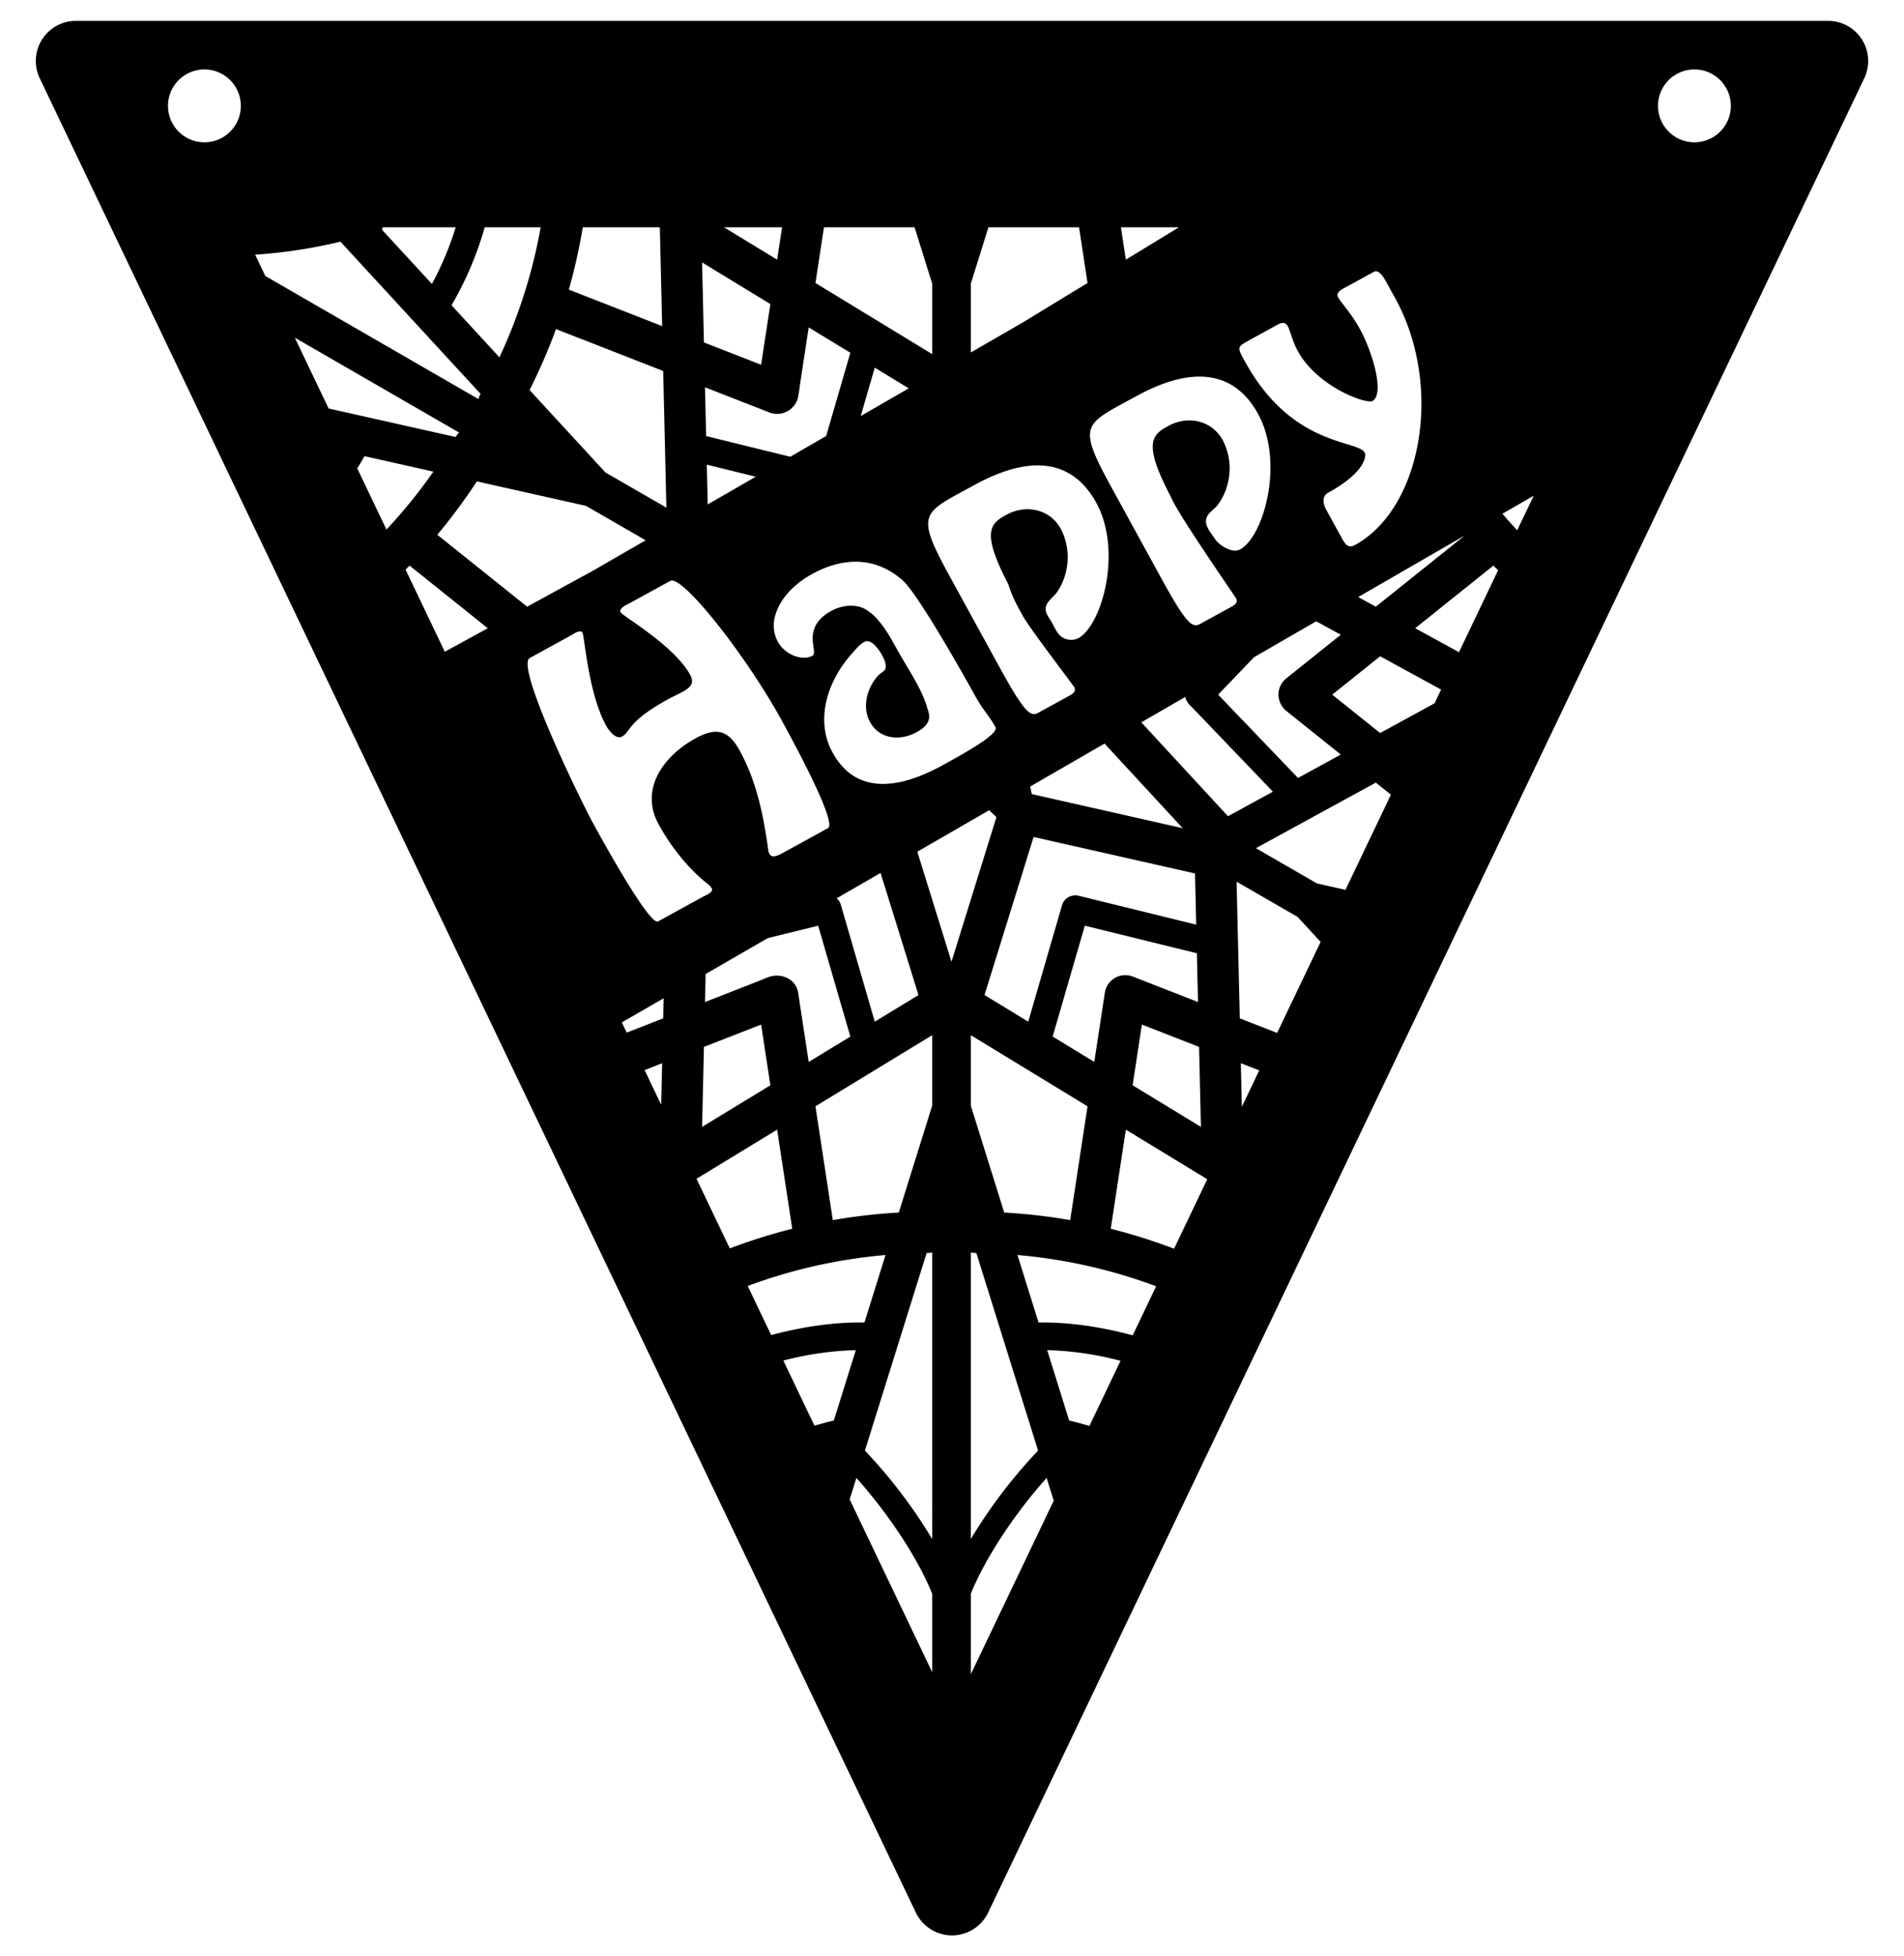 <svg id="Слой_1" data-name="Слой 1" xmlns="http://www.w3.org/2000/svg" viewBox="0 0 1003 1030"><title>Christmas flags</title><path d="M963.009,10.983H39.991A21.122,21.122,0,0,0,20.933,41.211l461.509,965.792a21.122,21.122,0,0,0,38.115,0l461.509-965.792A21.121,21.121,0,0,0,963.009,10.983ZM657.797,179.291l13.317-7.303c2.111-1.158,5.416-3.605,7.287-.194,1.247,2.273,2.546,8.107,5.219,12.979,10.421,19.001,36.133,28.135,39.381,26.354,6.495-3.563.192-25.456-6.666-37.959-4.453-8.12-9.981-13.96-11.406-16.559-1.604-2.922,2.723-4.662,4.51-5.642L723.891,143.04c3.353-1.205,5.715,4.257,9.546,11.24,27.559,46.781,16.154,113.03-19.572,132.626-3.736,2.048-5.235-.3-7.283-4.034L698.743,268.581c-1.069-1.948-3.326-6.835,1.058-9.239,18.675-10.244,20.25-18.924,19.093-21.035-3.74-6.821-38.321-2.854-63.083-47.999C651.804,183.001,651.464,182.765,657.797,179.291ZM771.609,281.957l-46.841,37.485-9.29-5.078Zm-94.071,92.309.064.051c.016.012.031.026.047.038l28.666,22.939-22.538,12.319L641.707,365.753l18.906-19.712,32.752-18.909,12.95,7.078L677.538,357.238c-.022.018-.038.041-.06.059a11.085,11.085,0,0,0-4.017,8.04A11.447,11.447,0,0,0,677.538,374.266ZM621.045,119.688l-27.962,17.028-2.596-17.028ZM598.491,208.65c36.376-19.951,54.823-7.887,64.264,9.326,13.894,25.333,3.032,64.457-9.472,71.315-4.148,2.275-11.118-2.189-13.315-5.601-1.96-3.043-5.676-6.984-4.444-10.858.955-3.002,4.265-4.649,6.062-7.085a31.418,31.418,0,0,0,5.072-10.83,32.07,32.07,0,0,0-2.527-23.136c-5.789-10.556-18.404-13.143-28.635-7.531-8.285,4.544-13.971,8.465,1.425,37.577,3.398,8.648,33.299,51.535,34.278,53.321,1.425,2.598-2.163,4.143-3.95,5.124l-13.316,7.305c-5.034,2.76-6.506,5.47-21.826-22.462l-26.187-47.745C566.951,222.782,570.884,223.792,598.491,208.65Zm-1.732,305.531c-.018-.007-.036-.011-.054-.018a10.909,10.909,0,0,0-14.69,8.532l-5.555,36.434-21.938-13.359,16.948-58.363,59.021,14.503.601,25.678Zm34.885,37.035.985,42.115L596.648,571.421l4.874-31.968ZM568.168,471.622a7.324,7.324,0,0,0-8.715,5.031l-17.795,61.282-23.032-14.025L544.493,440.682l85.016,19.211.63,26.957Zm-24.65-53.522-.842-3.967,39.182-22.622,41.164,44.554Zm-32.105-268.75,9.27-29.661H568.426l4.47,29.321-33.947,20.673-27.538,15.899Zm1.828,106.06c36.376-19.953,54.823-7.888,64.264,9.325,13.894,25.333,3.033,64.458-9.472,71.316a8.7,8.7,0,0,1-9.208-1.067c-2.295-2.011-3.474-5.054-4.962-7.642-1.139-1.981-2.968-4.199-3.024-6.514-.095-3.921,4.049-6.208,6.032-9.085a32.817,32.817,0,0,0,2.012-33.202c-5.789-10.555-18.404-13.142-28.635-7.531-8.201,4.498-13.851,8.393.969,36.708,1.697,5.907,4.856,11.648,7.683,16.721,3.732,6.696,26.264,36.037,27.05,37.47,1.425,2.598-2.163,4.143-3.949,5.124l-13.317,7.303c-5.034,2.762-6.506,5.472-21.826-22.46l-26.187-47.745C481.699,269.541,485.633,270.551,513.239,255.41ZM491.058,582.16l-17.587,56.275a298.696,298.696,0,0,0-34.762,3.989l-9.137-59.927,61.485-37.442Zm0,77.24.001,150.941a266.671,266.671,0,0,0-35.437-46.551L488.13,659.77c.083-.001.165-.004.248-.005A10.884,10.884,0,0,0,491.058,659.4ZM405.693,514.189c-1.959.57-3.945,1.542-5.864,2.291l-24.526,9.578-3.925,1.533.345-14.758,32.744-18.905,26.531-6.52,16.95,58.366-21.938,13.36-5.555-36.436c-.003-.022-.152-.807-.248-1.172C418.553,515.29,411.589,512.474,405.693,514.189Zm.132,57.237L369.842,593.337l.985-42.119,30.124-11.764Zm54.99-33.487s-17.783-61.234-17.797-61.283a6.871,6.871,0,0,0-2.307-3.653l23.156-13.369,19.981,64.279ZM438.436,395.933c-6.119-11.156-5.141-24.369-.12-35.732a61.062,61.062,0,0,1,10.128-15.686c1.875-2.121,4.112-4.942,6.579-6.389,2.998-1.757,5.687,1.282,7.507,3.57,1.693,2.129,5.088,7.754,3.802,10.638-.509,1.141-2.805,2.371-3.704,3.344a24.588,24.588,0,0,0-3.273,4.478c-3.441,6.018-4.478,13.761-1.046,20.019,4.988,9.094,15.884,10.088,24.49,5.369,7.247-3.976,7.665-7.836,5.553-12.923a4.369,4.369,0,0,0-.209-1.052c-3.184-9.511-8.614-17.557-13.605-26.166-4.616-7.961-8.448-16.191-15.434-22.418a4.408,4.408,0,0,0-1.065-.691c-5.334-4.728-14.034-3.983-20.028-.696-16.564,9.086-6.468,21.716-10.041,23.675-5.196,2.851-14.353-.365-18.183-7.348-6.592-12.018,2.611-27.206,17.551-35.401,5.197-2.851,27.355-15.213,48.107,2.977,8.577,7.55,35.265,55.439,38.383,61.124,3.919,7.145,7.533,10.655,10.562,16.177,1.871,3.411-13.216,12.107-27.669,20.034C457.586,424.299,443.781,405.678,438.436,395.933Zm14.972-176.864q3.702-12.748,7.404-25.497l17.89,10.894Zm-19.366-99.381h47.745l9.27,29.661v37.103l-61.485-37.441Zm-13.802,90.169a55.931,55.931,0,0,0,1.033-6.416l3.98-26.105q.378-2.479.756-4.958l21.938,13.359-12.729,43.834-18.914,10.92-44.326-10.893-.6-25.678s34.267,13.382,34.361,13.415A11.369,11.369,0,0,0,420.24,209.857Zm-22.127,41.137-25.293,14.603-.489-20.939Q385.222,247.825,398.113,250.994Zm13.868-131.306-2.597,17.031-27.968-17.031Zm-6.159,40.397-4.874,31.97-30.123-11.764-.985-42.117Zm-98.822-40.397h40.413l.186.321,1.209,51.683-49.16-19.198A300.667,300.667,0,0,0,307.001,119.688Zm42.36,75.634,1.683,71.968L318.912,248.738l-39.943-43.369a298.75,298.75,0,0,0,13.926-32.098Zm-64.546-75.634a276.353,276.353,0,0,1-21.719,68.446l-25.228-27.392a177.568,177.568,0,0,0,17.467-41.054Zm-83.195,0h38.425a162.213,162.213,0,0,1-12.522,29.823l-26.262-28.515C201.384,120.568,201.498,120.119,201.62,119.688ZM107.683,74.927a19.183,19.183,0,1,1,19.183-19.183A19.183,19.183,0,0,1,107.683,74.927Zm26.733,59.166a264.241,264.241,0,0,0,44.917-6.858l73.828,80.161c-.041.072-.079.145-.12.217a10.895,10.895,0,0,0-1.023,2.504L139.779,145.316ZM155.291,177.778l86.549,49.969a10.877,10.877,0,0,0-1.657,2.137c-.042.072-.089.141-.131.213l-66.936-15.017Zm32.896,68.84c1.334-2.131,2.626-4.273,3.832-6.436l36.29,8.142A274.111,274.111,0,0,1,203.577,278.825Zm46.132,96.539-20.672-43.26c.696-.703,1.419-1.381,2.107-2.091l41.206,32.975Zm-3.95-61.588a298.704,298.704,0,0,0,20.834-28.109l57.531,12.907L340.11,284.482l-27.625,15.949L277.699,319.445Zm48.698,64.889,22.086-12.113c.974-.534,4.605-3.16,5.673-1.211,1.158,2.111,3.03,31.715,12.471,48.929,2.227,4.059,5.825,7.155,8.262,5.818,5.034-2.762,2.362-7.632,24.448-19.745,7.957-4.365,15.27-6.053,11.53-12.873-8.462-15.427-35.489-30.811-36.647-32.921-1.158-2.111,3.982-4.296,4.956-4.83l21.273-11.668c6.171-3.385,39.78,39.018,58.752,73.608,4.275,7.796,29.482,53.752,24.286,56.602L412.771,448.881c-1.624.89-5.92,3.459-7.345.86a5.917,5.917,0,0,1-.76-2.543c-2.51-18.056-6.174-35.903-14.992-51.98-6.057-11.044-12.489-12.374-23.37-6.405-16.402,8.997-29.665,26.41-19.332,45.248,6.413,11.691,15.471,23.202,25.896,31.424a7.724,7.724,0,0,1,1.986,2.081c1.247,2.273-3.007,3.759-4.306,4.473L346.677,485.132c-4.547,2.493-30.2-44.276-34.029-51.259C306.146,422.02,271.272,350.735,279.067,346.459Zm69.231,235.222-8.724-18.258,9.236-3.607Zm1.064-45.493-19.217,7.504-2.567-5.373,22.031-12.72Zm17.558,84.462,42.466-25.861,7.954,52.173a301.266,301.266,0,0,0-32.9,10.353Zm26.97,56.439A276.87,276.87,0,0,1,466.483,660.798l-11.104,35.53c-15.792-.234-32.351,2.147-49.135,6.615Zm35.149,73.556-16.375-34.269a167.865,167.865,0,0,1,38.167-5.497l-11.575,37.037C435.907,748.752,432.493,749.671,429.04,750.646ZM447.595,789.477l3.534-11.309c15.556,17.32,31.834,40.986,39.931,60.964l0,41.304Zm53.64-283.094L483.229,448.454l37.845-21.85,3.828,3.632Zm10.178,38.673,61.485,37.44L563.762,642.423a298.726,298.726,0,0,0-34.76-3.988l-17.588-56.277Zm0,114.344a10.879,10.879,0,0,0,2.679.365c.083.001.165.004.248.005l32.509,104.018a266.746,266.746,0,0,0-35.436,46.553Zm.002,222.132L511.415,839.13c8.096-19.977,24.373-43.642,39.93-60.962l3.742,11.973Zm62.483-130.758c-3.614-1.026-7.181-1.987-10.682-2.858l-11.575-37.037a168.248,168.248,0,0,1,38.635,5.622Zm22.791-47.695c-16.938-4.548-33.656-6.979-49.595-6.748l-11.105-35.534a276.941,276.941,0,0,1,73.042,16.455Zm21.79-45.599a301.395,301.395,0,0,0-33.349-10.52l7.954-52.172,42.876,26.109Zm-17.258-277.15,23.157-13.37a6.019,6.019,0,0,0,.197.863,10.967,10.967,0,0,0,2.968,4.171q4.299,4.481,8.597,8.963,12.933,13.484,25.866,26.967,4.276,4.457,8.552,8.915l-23.659,12.933Zm52.976,202.404-.536-22.921,9.682,3.781Zm18.575-38.871-19.663-7.678-1.683-71.967,32.132,18.55,12.12,13.159Zm36.006-75.349-15.041-3.374L661.604,446.589l63.166-34.527,7.946,6.359Zm46.936-98.223-28.66,15.666-25.25-20.206,25.25-20.206,32.101,17.546Zm12.858-26.908L745.508,330.778l41.206-32.975c.806.831,1.652,1.627,2.469,2.449Zm30.67-64.183c-2.668-2.84-5.256-5.749-7.8-8.695l16.51-9.532ZM892.602,74.927A19.183,19.183,0,1,1,911.785,55.744,19.183,19.183,0,0,1,892.602,74.927Z"/></svg>